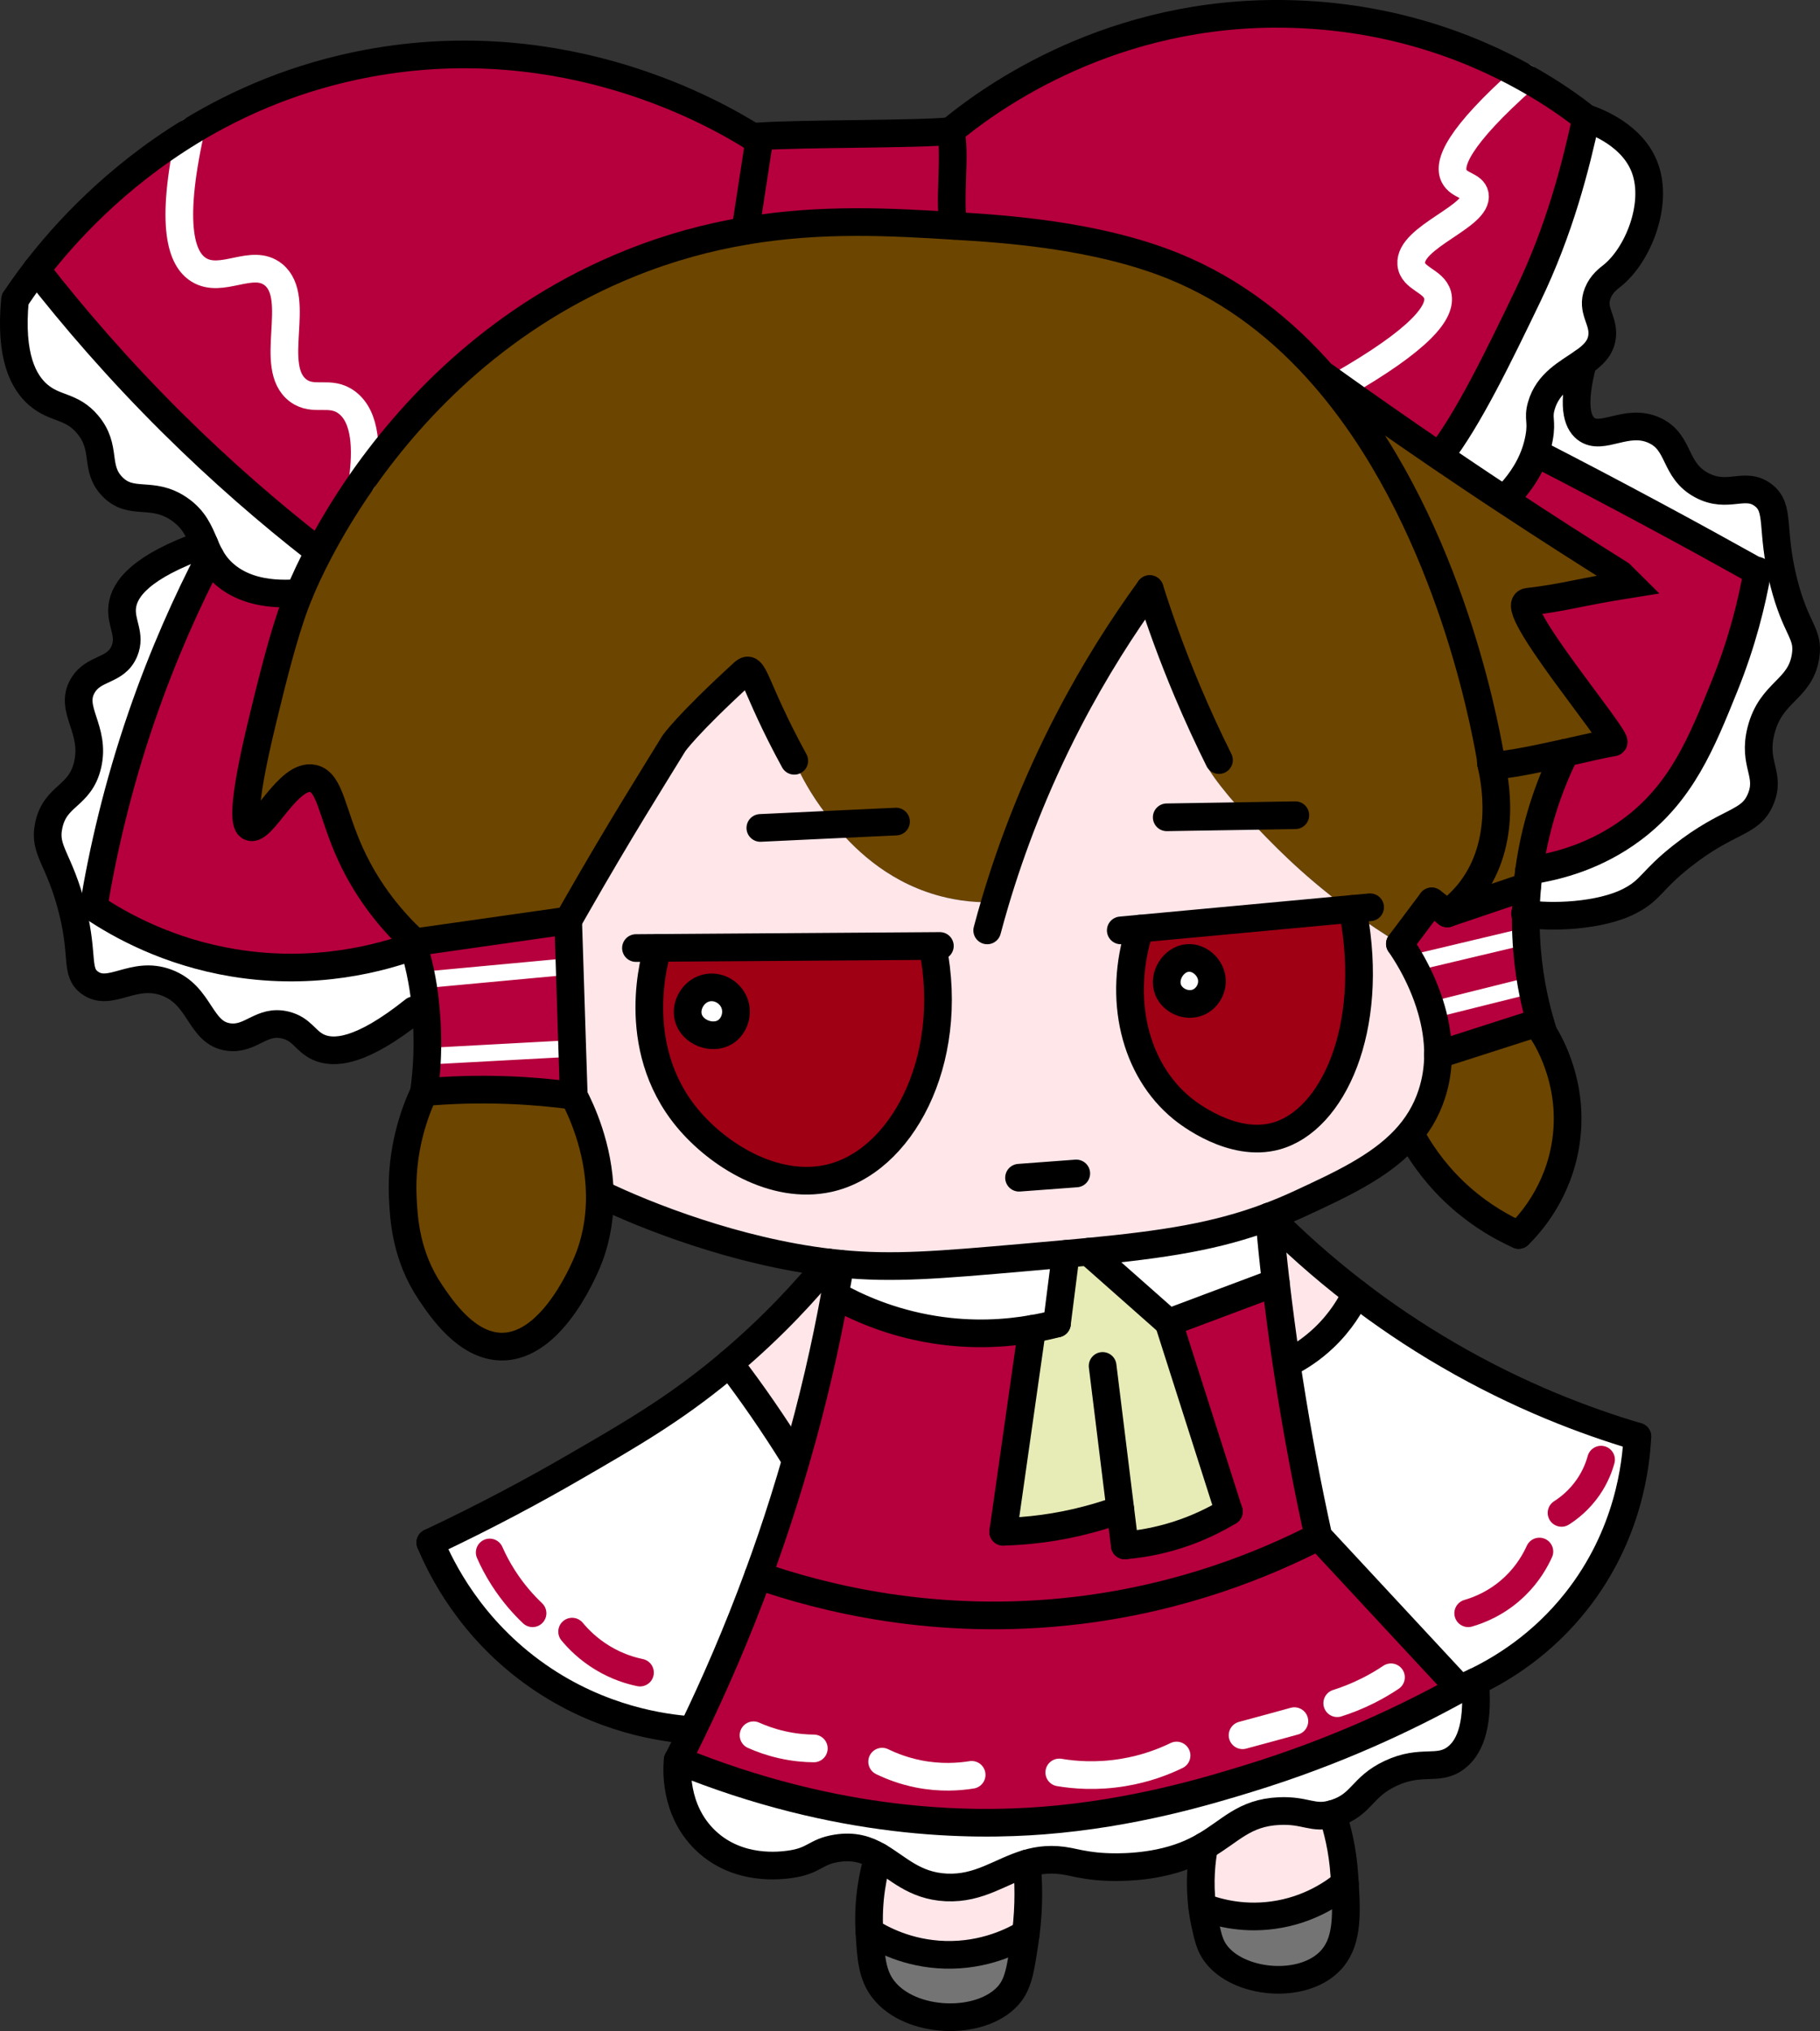 <?xml version="1.0" encoding="UTF-8"?><svg id="Layer_1" xmlns="http://www.w3.org/2000/svg" viewBox="0 0 328.77 366.92"><rect x="0" y="0" width="328.77" height="366.92" fill="#333333" stroke="none"/><defs><style>.cls-1{stroke:#b6003d;}.cls-1,.cls-2,.cls-3,.cls-4{stroke-width:5px;}.cls-1,.cls-2,.cls-3,.cls-4,.cls-5{fill:none;stroke-miterlimit:10;}.cls-1,.cls-2,.cls-4,.cls-5{stroke-linecap:round;}.cls-6{fill:#6c4500;}.cls-7{fill:#fff;}.cls-8{fill:#ffe6e9;}.cls-9{fill:#b6003d;}.cls-2,.cls-3{stroke:#000;}.cls-10{fill:#e7ebb6;}.cls-11{fill:#747474;}.cls-12{fill:#9f0014;}.cls-4,.cls-5{stroke:#fff;}.cls-5{stroke-width:3px;}</style></defs><g><path class="cls-7" d="m317.45,103.27c-6.04-3.37-12.18-6.75-18.44-10.11-7.28-3.92-14.49-7.71-21.62-11.37l-.06-.02c.29-.84.53-1.73.7-2.67.57-3.15-.26-3.44.39-5.75,1.19-4.24,4.78-5.97,7.54-7.9-2.08,7.81-1.02,10.78.5,11.99,2.92,2.32,7.38-2,12.4.31,4.72,2.16,3.42,7.16,8.53,9.9,4.75,2.54,7.79-.73,11.11,1.79,3.16,2.4,1.29,6.04,3.7,15.68,2.21,8.79,4.62,9.19,3.96,13.43-.96,6.16-6.23,6.3-8.04,13.4-1.57,6.15,1.85,7.88-.09,12.46-1.9,4.49-5.73,3.57-14.21,10.26-5.56,4.39-5.47,6.02-9.32,8.05-5.45,2.86-14.55,3.1-18.88,2.35.03-1.7.12-3.35.27-4.94.08-.97.19-1.91.32-2.84,5.54-.8,12.34-2.77,18.63-7.47,8.94-6.67,12.56-15.66,16.68-25.87,3.25-8.04,4.97-15.22,5.93-20.68Z"/><path class="cls-9" d="m317.45,103.27c-.96,5.46-2.68,12.64-5.93,20.68-4.12,10.21-7.74,19.2-16.68,25.87-6.29,4.7-13.09,6.67-18.63,7.47,1.27-9.45,4.32-16.81,6.54-21.3,3.84-.86,7.36-1.68,8.69-1.87,1.38-.2-19.63-24.92-15.45-25.4,6.85-.8,8.81-1.66,18.51-3.2l-1.79-1.78c-7.09-4.45-13.9-8.81-20.88-13.42l.33-.5c1.83-1.87,3.96-4.55,5.17-8.05l.06.02c7.13,3.66,14.34,7.45,21.62,11.37,6.26,3.36,12.4,6.74,18.44,10.11Z"/><path class="cls-7" d="m297.18,30.46c2.34,6.54-1.28,15.54-5.87,19.28-.72.58-1.99,1.47-2.68,3.19-1.27,3.15,1.13,4.84.78,7.85-.24,2.12-1.68,3.44-3.45,4.67-2.76,1.93-6.35,3.66-7.54,7.9-.65,2.31.18,2.6-.39,5.75-.17.94-.41,1.83-.7,2.67-1.21,3.5-3.34,6.18-5.17,8.05l-.33.5c-1.1-.72-2.2-1.45-3.3-2.18-1.78-1.19-4.77-3.18-8.5-5.72,5.17-6.62,10.7-18.05,15.96-28.98,5.81-12.07,8.64-23.35,10.54-32.1,1.87.63,8.51,3.12,10.65,9.12Z"/><path class="cls-6" d="m292.71,103.74l1.79,1.78c-9.7,1.54-11.66,2.4-18.51,3.2-4.18.48,16.83,25.2,15.45,25.4-1.33.19-4.85,1.01-8.69,1.87-6.16,1.36-13.17,2.82-13.4,1.96l-.13-1.28c-1.25-7.07-8.12-43.43-30.04-68.64l.12-.1c.8.58,1.65,1.18,2.54,1.82,4.87,3.47,11.02,7.78,18.19,12.67,3.73,2.54,6.72,4.53,8.5,5.72,1.1.73,2.2,1.46,3.3,2.18,6.98,4.61,13.79,8.97,20.88,13.42Z"/><path class="cls-7" d="m266.48,303.83c-1.05.5-1.99.91-2.79,1.23-8.51-9.17-17.02-18.33-25.53-27.49-1.94-8.81-3.73-18.18-5.28-28.09-.17-1.09-.34-2.18-.5-3.26l.42-.06c1.76-.89,4.07-2.31,6.38-4.51,3.06-2.91,4.83-5.96,5.8-8.02,4.88,3.75,10.43,7.55,16.67,11.17,12.78,7.43,24.7,11.93,34.13,14.72-.23,4.72-1.46,17.65-11.07,29.79-6.19,7.83-13.38,12.19-18.23,14.52Z"/><path class="cls-9" d="m286.53,21.34c-1.9,8.75-4.73,20.03-10.54,32.1-5.26,10.93-10.79,22.36-15.96,28.98-7.17-4.89-13.32-9.2-18.19-12.67,15.14-8.64,18.62-13.53,17.85-16.46-.69-2.59-4.54-2.93-4.76-5.6-.41-4.91,12.25-8.6,11.49-12.51-.34-1.69-2.84-1.58-3.74-3.36-1.14-2.26.63-7.02,12.79-17.8,5.26,2.92,8.99,5.7,11.06,7.32Z"/><path class="cls-6" d="m278.8,186.59c1.26,2.05,5.54,9.57,4.08,19.66-1.34,9.32-6.75,15.08-8.55,16.85-2.76-1.24-6.52-3.29-10.34-6.64-4.18-3.66-6.83-7.48-8.43-10.21l-1.77-.44c2.12-2.27,3.79-4.91,4.84-8.12.79-2.41,1.13-4.82,1.14-7.15,6.15-1.97,12.29-3.94,18.43-5.92.2.69.4,1.34.6,1.97Z"/><path class="cls-9" d="m278.2,184.62c-6.14,1.98-12.28,3.95-18.43,5.92,0-2.84-.46-5.58-1.17-8.07,6.02-1.5,12.04-3.01,18.06-4.51.44,2.45.98,4.68,1.54,6.66Z"/><path class="cls-9" d="m275.68,169.11c.14,3.19.5,6.16.98,8.85-6.02,1.5-12.04,3.01-18.06,4.51-.95-3.36-2.33-6.28-3.54-8.46,6.88-1.64,13.74-3.27,20.61-4.9h.01Z"/><path class="cls-6" d="m276.21,157.29c-.13.93-.24,1.87-.32,2.84h-.01c-4.81,1.63-9.63,3.26-14.44,4.88,1.46-1.09,2.91-2.44,4.21-4.12,6.76-8.8,4.35-20.22,3.7-22.94.23.86,7.24-.6,13.4-1.96-2.22,4.49-5.27,11.85-6.54,21.3Z"/><path class="cls-9" d="m275.62,165.07c0,.45,0,.9,0,1.35,0,.91.03,1.81.07,2.69h-.01c-6.87,1.63-13.73,3.26-20.61,4.9-.91-1.63-1.72-2.84-2.18-3.51,1.92-2.55,3.83-5.1,5.75-7.66.93.73,1.87,1.45,2.81,2.17,4.81-1.62,9.63-3.25,14.44-4.88h.01c-.15,1.59-.24,3.24-.27,4.94Z"/><path class="cls-6" d="m244.34,164.19c-.25.03-.51.05-.76.07-4.55-3.36-8.15-6.51-10.87-9.08-2.49-2.35-5.18-5.1-7.6-7.76-4.59-5.05-8.16-9.74-7.38-10.62.36-.4,1.54.06,2.47.51-1.94-3.9-3.87-8.07-5.74-12.51-2.71-6.44-4.94-12.61-6.77-18.38-4.83,6.64-9.91,14.55-14.68,23.74-6.16,11.88-10.35,23.09-13.25,32.83-4.56.15-8.23-.59-10.83-1.36-9.16-2.71-15.01-8.75-18.24-12.69-.57-.7-1.07-1.33-1.48-1.86-2.75-3.57-4.56-6.99-5.73-9.64-7.53-13.79-7.19-17.72-9.19-15.9-10.4,9.52-12.58,12.8-12.58,12.8-4.14,6.77-9.6,15.35-17.73,29.59l-1.35,2.36c-9.35,1.33-18.7,2.66-28.05,3.99l-.16-.54c-3.32-3.17-7.81-8.22-11.11-15.45-3.37-7.38-3.65-13-6.77-13.66-4.5-.95-9.12,9.72-11.35,8.76-.74-.31-1.92-2.18,2.29-19.48,1.6-6.56,3.7-15.22,5.99-21.2.19-.49.4-1.02.63-1.59.87-2.09,2.05-4.67,3.59-7.58,2-3.8,4.59-8.19,7.83-12.81,9.73-13.87,25.31-29.9,48.34-39.16,7.19-2.9,14.12-4.73,20.77-5.86,13.88-2.35,26.51-1.59,37.7-.91,8.53.51,25.56,1.54,39.7,7.28,10.93,4.44,19.87,11.58,27.15,19.95,21.92,25.21,28.79,61.57,30.04,68.64l.13,1.28c.65,2.72,3.06,14.14-3.7,22.94-1.3,1.68-2.75,3.03-4.21,4.12-.94-.72-1.88-1.44-2.81-2.17-1.92,2.56-3.83,5.11-5.75,7.66-3.09-1.88-5.89-3.76-8.41-5.59-.04-.24-.08-.47-.13-.71h0Z"/><path class="cls-7" d="m266.48,303.83c.74,8.65-1.38,12.15-3.47,13.74-3.25,2.47-6.18.15-11.83,2.81-5.21,2.45-5.12,5.56-9.87,7.14-.22.07-.42.13-.62.19-3.57.97-4.84-.74-9.59-.53-6.4.29-8.75,3.58-13.57,6.35-2.07,1.2-4.61,2.3-8.12,3.02-5.62,1.15-10.58.68-11.42.59-2.4-.25-3.86-.64-4.94-.85-2.95-.58-5.36-.3-7.56.36-4.8,1.43-8.58,4.61-14.56,4.32-5.78-.28-8.73-3.55-12.27-5.6-2.08-1.2-4.37-1.98-7.56-1.46-3.84.61-3.95,2.28-8.43,2.89-1.62.22-9.28,1.26-15.1-4.21-5.99-5.61-5.26-13.62-5.15-14.6,29.16,11.88,53.13,11.9,66.04,10.9,16.22-1.27,29.64-5.31,37.02-7.58,16.08-4.93,28.95-11.12,38.21-16.25.8-.32,1.74-.73,2.79-1.23Z"/><path class="cls-9" d="m266.42,35.18c.76,3.91-11.9,7.6-11.49,12.51.22,2.67,4.07,3.01,4.76,5.6.77,2.93-2.71,7.82-17.85,16.46-.89-.64-1.74-1.24-2.54-1.82l-.12.1c-7.28-8.37-16.22-15.51-27.15-19.95-14.14-5.74-31.17-6.77-39.7-7.28-1.06-3.57.43-13.53-.64-17.11,5.81-4.79,26.82-20.95,58.21-21.19,20.13-.15,35.6,5.95,45.57,11.52-12.16,10.78-13.93,15.54-12.79,17.8.9,1.78,3.4,1.67,3.74,3.36Z"/><path class="cls-9" d="m238.16,277.57c8.51,9.16,17.02,18.32,25.53,27.49-9.26,5.13-22.13,11.32-38.21,16.25-7.38,2.27-20.8,6.31-37.02,7.58-12.91,1-36.88.98-66.04-10.9.88-1.72,1.76-3.5,2.64-5.32,4.04-8.34,8.11-17.7,11.91-28.04,11.21,3.89,31.93,9.39,57.7,6.3,19.14-2.3,34.02-8.49,43.49-13.36Z"/><path class="cls-8" d="m118.84,171.24c-.36,1.11-5.55,17.66,5.36,30.79,5.51,6.63,15.61,12.97,25.41,10.86,13.05-2.82,23.02-20.95,18.89-41.81v-.18c-16.55.11-33.11.22-49.66.34Zm60.92-8.25c2.9-9.74,7.09-20.95,13.25-32.83,4.77-9.19,9.85-17.1,14.68-23.74,1.83,5.77,4.06,11.94,6.77,18.38,1.87,4.44,3.8,8.61,5.74,12.51-.93-.45-2.11-.91-2.47-.51-.78.88,2.79,5.57,7.38,10.62,2.42,2.66,5.11,5.41,7.6,7.76,2.72,2.57,6.32,5.72,10.87,9.08-12.55,1.17-25.12,2.34-37.67,3.5-4.11,12.68-.93,25.49,7.65,32.49.98.8,9.05,7.19,16.98,4.98,10.21-2.86,17.82-19.3,13.93-40.32,2.52,1.83,5.32,3.71,8.41,5.59.46.67,1.27,1.88,2.18,3.51,1.21,2.18,2.59,5.1,3.54,8.46.71,2.49,1.18,5.23,1.17,8.07-.01,2.33-.35,4.74-1.14,7.15-1.05,3.21-2.72,5.85-4.84,8.12-4.67,4.99-11.52,8.17-18.78,11.54-1.95.91-3.86,1.71-5.77,2.43-9.52,3.59-18.94,5.03-32.61,6.35-1.33.13-2.69.25-4.1.38-2.39.22-4.9.44-7.56.67-15.37,1.34-23.56,2.05-33.17,1.12-.68-.06-1.37-.14-2.07-.22-16.68-1.98-33.08-8.41-41.38-12.45-.16-8.46-3.48-15.33-4.7-17.68-.09-2.85-.18-5.7-.28-8.55-.15-4.94-.31-9.87-.47-14.81-.09-2.77-.18-5.53-.27-8.3l1.35-2.36c8.13-14.24,13.59-22.82,17.73-29.59,0,0,2.18-3.28,12.58-12.8,2-1.82,1.66,2.11,9.19,15.9,1.17,2.65,2.98,6.07,5.73,9.64.41.53.91,1.16,1.48,1.86,3.23,3.94,9.08,9.98,18.24,12.69,2.6.77,6.27,1.51,10.83,1.36Z"/><path class="cls-12" d="m244.47,164.91c3.89,21.02-3.72,37.46-13.93,40.32-7.93,2.21-16-4.18-16.98-4.98-8.58-7-11.76-19.81-7.65-32.49,12.55-1.16,25.12-2.33,37.67-3.5.29.22.59.44.89.65Zm-28.1,16.19c1.61-.64,2.61-2.3,2.56-3.96-.08-2.29-2.18-4.23-4.34-4.08-2.6.17-4.55,3.28-3.58,5.74.78,1.96,3.27,3.13,5.36,2.3Z"/><path class="cls-6" d="m244.34,164.2c.05.24.09.47.13.71-.3-.21-.6-.43-.89-.65.25-.02.51-.04.76-.07h0Z"/><path class="cls-8" d="m229.24,219.78c4.19,4.22,9.41,8.99,15.74,13.85-.97,2.06-2.74,5.11-5.8,8.02-2.31,2.2-4.62,3.62-6.38,4.51l-.42.06c-.73-4.97-1.37-9.82-1.92-14.55-.47-4.05-.87-8.02-1.22-11.89Z"/><path class="cls-11" d="m242.95,340.28c.37,6.06.42,10.85-2.75,14.05-5.13,5.18-16.55,4.03-20.59-1.44-1.04-1.41-1.36-2.8-1.88-5.11-.25-1.14-.44-2.25-.56-3.31,2.2.85,6.85,2.31,12.73,1.52,6.72-.89,11.23-4.2,13.05-5.71Z"/><path class="cls-8" d="m242.84,338.67c.04.55.07,1.08.11,1.61-1.82,1.51-6.33,4.82-13.05,5.71-5.88.79-10.53-.67-12.73-1.52-.56-4.56-.12-8.38.36-10.94,4.82-2.77,7.17-6.06,13.57-6.35,4.75-.21,6.02,1.5,9.59.53.87,2.62,1.85,6.37,2.15,10.96Z"/><path class="cls-9" d="m232.88,249.48c1.55,9.91,3.34,19.28,5.28,28.09-9.47,4.87-24.35,11.06-43.49,13.36-25.77,3.09-46.49-2.41-57.7-6.3,1.59-4.32,3.13-8.8,4.59-13.45.82-2.61,1.6-5.18,2.32-7.72,3.03-10.49,5.27-20.39,6.93-29.5h0c3.83,2.15,9.93,4.97,17.89,6.24,7.03,1.13,13.15.67,17.73-.13-1.74,12.22-3.48,24.43-5.22,36.65,4.44-.12,9.68-.69,15.41-2.22,2.05-.54,3.97-1.16,5.75-1.81.27,2.17.53,4.33.8,6.49,2.58-.21,5.83-.72,9.45-1.87,3.9-1.24,7.04-2.85,9.36-4.25-3.63-11.38-7.26-22.76-10.89-34.13,6.45-2.42,12.91-4.84,19.36-7.26.55,4.73,1.19,9.58,1.92,14.55.16,1.08.33,2.17.5,3.26Z"/><path class="cls-7" d="m230.46,231.67c-6.45,2.42-12.91,4.84-19.36,7.26-4.83-4.27-9.65-8.53-14.47-12.8,13.67-1.32,23.09-2.76,32.61-6.35.35,3.87.75,7.84,1.22,11.89Z"/><path class="cls-10" d="m202.38,272.69c-1.78.65-3.7,1.27-5.75,1.81-5.73,1.53-10.97,2.1-15.41,2.22,1.74-12.22,3.48-24.43,5.22-36.65,1.73-.29,3.24-.64,4.49-.97.53-4.2,1.06-8.39,1.6-12.58h0c1.41-.14,2.77-.26,4.1-.39,4.82,4.27,9.64,8.53,14.47,12.8,3.63,11.37,7.26,22.75,10.89,34.13-2.32,1.4-5.46,3.01-9.36,4.25-3.62,1.15-6.87,1.66-9.45,1.87-.27-2.16-.53-4.32-.8-6.49Z"/><path class="cls-7" d="m218.93,177.14c.05,1.66-.95,3.32-2.56,3.96-2.09.83-4.58-.34-5.36-2.3-.97-2.46.98-5.57,3.58-5.74,2.16-.15,4.26,1.79,4.34,4.08Z"/><path class="cls-7" d="m192.53,226.51h0c-.54,4.2-1.07,8.39-1.6,12.59-1.25.33-2.76.68-4.49.97-4.58.8-10.7,1.26-17.73.13-7.96-1.27-14.06-4.09-17.89-6.24h0c.36-1.92.69-3.81.99-5.66,9.61.93,17.8.22,33.17-1.12,2.66-.23,5.17-.45,7.56-.67Z"/><path class="cls-8" d="m185.49,336.65c.3,3.07.47,7.45-.18,12.66h0c-2.08,1.25-7.37,4.04-14.63,3.83-6.72-.19-11.55-2.86-13.62-4.17-.34-5.83.71-10.59,1.61-13.6,3.54,2.05,6.49,5.32,12.27,5.6,5.98.29,9.76-2.89,14.56-4.32Z"/><path class="cls-11" d="m185.3,349.31h0c-.05.39-.11.79-.17,1.19-.79,5.31-1.18,7.97-3.06,10.05-5.03,5.54-17.6,5.09-22.47-1.11-2.1-2.67-2.28-5.79-2.56-10.47,2.07,1.31,6.9,3.98,13.62,4.17,7.26.21,12.55-2.58,14.63-3.83Z"/><path class="cls-9" d="m171.69,23.69c1.07,3.58-.42,13.54.64,17.11-11.19-.68-23.82-1.44-37.7.91.59-3.87,2-12.99,2.59-16.87l-.02-.21c8.03-.53,27.88-.33,34.49-.94Z"/><path class="cls-12" d="m168.5,171.08c4.13,20.86-5.84,38.99-18.89,41.81-9.8,2.11-19.9-4.23-25.41-10.86-10.91-13.13-5.72-29.68-5.36-30.79,16.55-.12,33.11-.23,49.66-.34v.18Zm-37.53,15.38c1.56-.95,2.38-3.06,1.79-4.98-.64-2.06-2.76-3.39-4.86-3.06-2.53.4-4.14,3.09-3.57,5.36.68,2.72,4.3,4.1,6.64,2.68Z"/><path class="cls-8" d="m149.73,228.08c.7.08,1.39.16,2.07.22-.3,1.85-.63,3.74-.99,5.66-1.66,9.11-3.9,19.01-6.93,29.5l-.36-.11c-1.77-2.86-3.7-5.82-5.79-8.85-1.99-2.89-3.99-5.62-5.95-8.2,8.06-6.8,13.98-13.37,17.95-18.22Z"/><path class="cls-7" d="m143.52,263.35l.36.11c-.72,2.54-1.5,5.11-2.32,7.72-1.46,4.65-3,9.13-4.59,13.45-3.8,10.34-7.87,19.7-11.91,28.04l-.26-.12c-4.99-.37-16.29-1.86-27.66-9.79-12.17-8.49-17.49-19.49-19.41-24.09,10.6-5,19.23-9.71,25.54-13.36,10.57-6.11,18.22-10.53,27.15-17.87.46-.38.91-.76,1.36-1.14,1.96,2.58,3.96,5.31,5.95,8.2,2.09,3.03,4.02,5.99,5.79,8.85Z"/><path class="cls-9" d="m137.2,24.63l.02.21c-.59,3.88-2,13-2.59,16.87-6.65,1.13-13.58,2.96-20.77,5.86-23.03,9.26-38.61,25.29-48.34,39.16.72-5.34.67-11.36-2.85-14.01-3.04-2.3-5.97-.05-8.81-2.17-5.6-4.2.8-16.69-4.47-20.94-3.82-3.09-9.35,1.76-13.53-.89-2.97-1.89-5.29-7.58-1.47-24.96,8.81-5.37,19.49-9.97,32.11-12.32,35.86-6.67,63.14,9.34,69.45,13.28.37-.03.79-.07,1.25-.09Z"/><path class="cls-7" d="m132.76,181.48c.59,1.92-.23,4.03-1.79,4.98-2.34,1.42-5.96.04-6.64-2.68-.57-2.27,1.04-4.96,3.57-5.36,2.1-.33,4.22,1,4.86,3.06Z"/><path class="cls-6" d="m108.35,215.63c.07,3.6-.42,7.48-1.89,11.43-.32.86-6.31,16.41-15.96,16.21-6.25-.13-10.71-6.78-12.77-9.83-4.41-6.57-4.8-13.25-4.97-17.11-.38-8.37,1.99-15.07,3.83-19.02,4.53-.4,9.63-.59,15.19-.38,4.28.16,8.25.53,11.87,1.02,1.22,2.35,4.54,9.22,4.7,17.68Z"/><path class="cls-9" d="m103.37,189.4c.1,2.85.19,5.7.28,8.55-3.62-.49-7.59-.86-11.87-1.02-5.56-.21-10.66-.02-15.19.38.26-1.93.48-4.1.57-6.49,8.73-.48,17.48-.95,26.21-1.42Z"/><path class="cls-9" d="m102.9,174.59c.16,4.94.32,9.87.47,14.81-8.73.47-17.48.94-26.21,1.42.07-1.92.06-3.98-.06-6.15-.05-.82-.11-1.61-.18-2.36-.17-1.95-.41-3.67-.7-5.25,8.84-.82,17.69-1.65,26.54-2.47h.14Z"/><path class="cls-9" d="m102.63,166.29c.09,2.77.18,5.53.27,8.3h-.14c-8.85.82-17.7,1.65-26.54,2.47-.4-2.23-.91-4.19-1.51-6.15l-.13-.63c9.35-1.33,18.7-2.66,28.05-3.99Z"/><path class="cls-7" d="m76.22,177.06c.29,1.58.53,3.3.7,5.25l-2.12.19c-9.61,7.68-14.58,7.96-17.36,6.64-2.33-1.11-2.87-3.22-5.88-3.96-4.36-1.06-6.18,2.68-10.21,2.17-5.31-.66-5.02-7.5-11.23-9.83-6.04-2.28-10.21,2.73-13.92,0-2.6-1.91-1.05-4.74-3.06-12.89-2.39-9.68-5.34-10.88-4.32-15.58,1.19-5.49,5.64-5.06,7-10.85,1.53-6.49-3.38-10.01-.89-14.29,1.99-3.45,5.95-2.53,7.53-6.26,1.28-3.02-.72-5.07-.38-8.04.35-3.19,3.38-7.26,14.85-11.31.31.75.64,1.5,1.06,2.25-4.2,8.08-8.53,17.68-12.34,28.72-4.42,12.81-7.1,24.59-8.76,34.66,4.78,3.19,13.46,8.07,25.36,10.02,14.87,2.44,26.81-1,32.46-3.04.6,1.96,1.11,3.92,1.51,6.15Z"/><path class="cls-9" d="m74.58,170.28l.13.63c-5.65,2.04-17.59,5.48-32.46,3.04-11.9-1.95-20.58-6.83-25.36-10.02,1.66-10.07,4.34-21.85,8.76-34.66,3.81-11.04,8.14-20.64,12.34-28.72.65,1.18,1.5,2.34,2.85,3.44,2.27,1.85,6.18,3.72,13.26,3.13-.23.57-.44,1.1-.63,1.59-2.29,5.98-4.39,14.64-5.99,21.2-4.21,17.3-3.03,19.17-2.29,19.48,2.23.96,6.85-9.71,11.35-8.76,3.12.66,3.4,6.28,6.77,13.66,3.3,7.23,7.79,12.28,11.11,15.45l.16.54Z"/><path class="cls-9" d="m62.67,72.72c3.52,2.65,3.57,8.67,2.85,14.01-3.24,4.62-5.83,9.01-7.83,12.81l-.76-.4c-8.15-6.36-16.94-13.93-25.92-22.85-9.63-9.57-17.7-18.93-24.43-27.55,5.03-6.53,14.19-16.68,27.81-24.98-3.82,17.38-1.5,23.07,1.47,24.96,4.18,2.65,9.71-2.2,13.53.89,5.27,4.25-1.13,16.74,4.47,20.94,2.84,2.12,5.77-.13,8.81,2.17Z"/><path class="cls-7" d="m56.93,99.14l.76.4c-1.54,2.91-2.72,5.49-3.59,7.58-7.08.59-10.99-1.28-13.26-3.13-1.35-1.1-2.2-2.26-2.85-3.44-.42-.75-.75-1.5-1.06-2.25-.96-2.23-1.82-4.44-4.51-6.31-4.99-3.45-8.64-.49-12.13-4.08-3.32-3.42-.86-6.95-4.47-11.24-2.93-3.48-5.84-2.67-8.94-5.36-2.59-2.26-5.15-6.83-4.17-17.17.76-1.15,2.04-3.04,3.87-5.4,6.73,8.62,14.8,17.98,24.43,27.55,8.98,8.92,17.77,16.49,25.92,22.85Z"/></g><g><path class="cls-4" d="m34.39,23.76c-3.82,17.38-1.5,23.07,1.47,24.96,4.18,2.65,9.71-2.2,13.53.89,5.27,4.25-1.13,16.74,4.47,20.94,2.84,2.12,5.77-.13,8.81,2.17,3.52,2.65,3.57,8.67,2.85,14.01v.02"/><path class="cls-4" d="m275.48,14.01h-.01c-12.16,10.79-13.93,15.55-12.79,17.81.9,1.78,3.4,1.67,3.74,3.36.76,3.91-11.9,7.6-11.49,12.51.22,2.67,4.07,3.01,4.76,5.6.77,2.93-2.71,7.82-17.85,16.46"/><path class="cls-3" d="m135.95,24.72c-6.31-3.94-33.59-19.95-69.45-13.28-12.62,2.35-23.3,6.95-32.11,12.32-13.62,8.3-22.78,18.45-27.81,24.98-1.83,2.36-3.11,4.25-3.87,5.4-.11.17-.2.32-.29.45"/><path class="cls-3" d="m260.03,82.42c5.17-6.62,10.7-18.05,15.96-28.98,5.81-12.07,8.64-23.35,10.54-32.1-2.07-1.62-5.8-4.4-11.06-7.32-9.97-5.57-25.44-11.67-45.57-11.52-31.39.24-52.4,16.4-58.21,21.19"/><path class="cls-2" d="m210.76,147.65c4.78-.08,9.57-.16,14.35-.23l8.88-.15"/><path class="cls-2" d="m137.35,149.57c4.45-.21,8.89-.42,13.34-.63,3.72-.17,7.45-.35,11.17-.52"/><path class="cls-2" d="m137.22,24.84c-.59,3.88-2,13-2.59,16.87"/><path class="cls-2" d="m171.69,23.69c1.07,3.58-.42,13.54.64,17.11"/><path class="cls-2" d="m135.95,24.72c.37-.03.79-.07,1.25-.09,8.03-.53,27.88-.33,34.49-.94"/><path class="cls-2" d="m178.33,168.08c.44-1.65.91-3.34,1.43-5.09,2.9-9.74,7.09-20.95,13.25-32.83,4.77-9.19,9.85-17.1,14.68-23.74"/><path class="cls-2" d="m207.69,106.42c1.83,5.77,4.06,11.94,6.77,18.38,1.87,4.44,3.8,8.61,5.74,12.51"/><path class="cls-2" d="m202.46,168.08c1.15-.11,2.3-.21,3.45-.32,12.55-1.16,25.12-2.33,37.67-3.5.25-.02.51-.04.76-.07,1.05-.09,2.11-.19,3.16-.29"/><path class="cls-2" d="m205.91,167.76c-4.11,12.68-.93,25.49,7.65,32.49.98.8,9.05,7.19,16.98,4.98,10.21-2.86,17.82-19.3,13.93-40.32-.04-.24-.08-.47-.13-.71"/><path class="cls-2" d="m114.88,171.27l3.96-.03c16.55-.12,33.11-.23,49.66-.34.43,0,.85-.01,1.28-.01"/><path class="cls-2" d="m118.84,171.24c-.36,1.11-5.55,17.66,5.36,30.79,5.51,6.63,15.61,12.97,25.41,10.86,13.05-2.82,23.02-20.95,18.89-41.81"/><path class="cls-2" d="m127.9,178.42c-2.53.4-4.14,3.09-3.57,5.36.68,2.72,4.3,4.1,6.64,2.68,1.56-.95,2.38-3.06,1.79-4.98-.64-2.06-2.76-3.39-4.86-3.06Z"/><path class="cls-2" d="m216.37,181.1c1.61-.64,2.61-2.3,2.56-3.96-.08-2.29-2.18-4.23-4.34-4.08-2.6.17-4.55,3.28-3.58,5.74.78,1.96,3.27,3.13,5.36,2.3Z"/><path class="cls-2" d="m184.08,212.76c3.44-.26,6.89-.51,10.34-.77"/><path class="cls-2" d="m286.53,21.34c1.87.63,8.51,3.12,10.65,9.12,2.34,6.54-1.28,15.54-5.87,19.28-.72.58-1.99,1.47-2.68,3.19-1.27,3.15,1.13,4.84.78,7.85-.24,2.12-1.68,3.44-3.45,4.67-2.76,1.93-6.35,3.66-7.54,7.9-.65,2.31.18,2.6-.39,5.75-.17.94-.41,1.83-.7,2.67-1.21,3.5-3.34,6.18-5.17,8.05"/><path class="cls-5" d="m258.6,182.47c6.02-1.5,12.04-3.01,18.06-4.51"/><path class="cls-5" d="m275.67,169.11c-6.87,1.63-13.73,3.26-20.61,4.9h0"/><path class="cls-5" d="m76.19,177.06h.03c8.84-.82,17.69-1.65,26.54-2.47"/><path class="cls-5" d="m103.39,189.4h-.02c-8.73.47-17.48.94-26.21,1.42"/><path class="cls-2" d="m285.96,65.45c-2.08,7.81-1.02,10.78.5,11.99,2.92,2.32,7.38-2,12.4.31,4.72,2.16,3.42,7.16,8.53,9.9,4.75,2.54,7.79-.73,11.11,1.79,3.16,2.4,1.29,6.04,3.7,15.68,2.21,8.79,4.62,9.19,3.96,13.43-.96,6.16-6.23,6.3-8.04,13.4-1.57,6.15,1.85,7.88-.09,12.46-1.9,4.49-5.73,3.57-14.21,10.26-5.56,4.39-5.47,6.02-9.32,8.05-5.45,2.86-14.55,3.1-18.88,2.35-.05,0-.09,0-.14-.02"/><path class="cls-2" d="m282.75,135.99c-2.22,4.49-5.27,11.85-6.54,21.3-.13.93-.24,1.87-.32,2.84-.15,1.59-.24,3.24-.27,4.94,0,.45,0,.9,0,1.35,0,.91.03,1.81.07,2.69.14,3.19.5,6.16.98,8.85.44,2.45.98,4.68,1.54,6.66.2.69.4,1.34.6,1.97"/><path class="cls-2" d="m278.8,186.59c1.26,2.05,5.54,9.57,4.08,19.66-1.34,9.32-6.75,15.08-8.55,16.85"/><path class="cls-2" d="m255.56,206.25c1.6,2.73,4.25,6.55,8.43,10.21,3.82,3.35,7.58,5.4,10.34,6.64"/><path class="cls-2" d="m269.35,137.95c.65,2.72,3.06,14.14-3.7,22.94-1.3,1.68-2.75,3.03-4.21,4.12"/><path class="cls-2" d="m258.63,162.84c.93.73,1.87,1.45,2.81,2.17"/><path class="cls-2" d="m258.63,162.84c-1.92,2.56-3.83,5.11-5.75,7.66"/><path class="cls-2" d="m252.88,170.5c.46.67,1.27,1.88,2.18,3.51,1.21,2.18,2.59,5.1,3.54,8.46.71,2.49,1.18,5.23,1.17,8.07-.01,2.33-.35,4.74-1.14,7.15-1.05,3.21-2.72,5.85-4.84,8.12-4.67,4.99-11.52,8.17-18.78,11.54-1.95.91-3.86,1.71-5.77,2.43-9.52,3.59-18.94,5.03-32.61,6.35-1.33.13-2.69.25-4.1.38-2.39.22-4.9.44-7.56.67-15.37,1.34-23.56,2.05-33.17,1.12-.68-.06-1.37-.14-2.07-.22-16.68-1.98-33.08-8.41-41.38-12.45"/><path class="cls-2" d="m277.39,81.79c7.13,3.66,14.34,7.45,21.62,11.37,6.26,3.36,12.4,6.74,18.44,10.11,0,0,.02,0,.03.02"/><path class="cls-2" d="m317.48,103.1c-.01.06-.02.11-.03.17-.96,5.46-2.68,12.64-5.93,20.68-4.12,10.21-7.74,19.2-16.68,25.87-6.29,4.7-13.09,6.67-18.63,7.47h0"/><path class="cls-2" d="m6.57,48.73h.01c6.73,8.63,14.8,17.99,24.43,27.56,8.98,8.92,17.77,16.49,25.92,22.85"/><path class="cls-2" d="m2.71,54.14c-.98,10.34,1.58,14.91,4.17,17.17,3.1,2.69,6.01,1.88,8.94,5.36,3.61,4.29,1.15,7.82,4.47,11.24,3.49,3.59,7.14.63,12.13,4.08,2.69,1.87,3.55,4.08,4.51,6.31.31.75.64,1.5,1.06,2.25.65,1.18,1.5,2.34,2.85,3.44,2.27,1.85,6.18,3.72,13.26,3.13"/><path class="cls-2" d="m36.93,98.3c-11.47,4.05-14.5,8.12-14.85,11.31-.34,2.97,1.66,5.02.38,8.04-1.58,3.73-5.54,2.81-7.53,6.26-2.49,4.28,2.42,7.8.89,14.29-1.36,5.79-5.81,5.36-7,10.85-1.02,4.7,1.93,5.9,4.32,15.58,2.01,8.15.46,10.98,3.06,12.89,3.71,2.73,7.88-2.28,13.92,0,6.21,2.33,5.92,9.17,11.23,9.83,4.03.51,5.85-3.23,10.21-2.17,3.01.74,3.55,2.85,5.88,3.96,2.78,1.32,7.75,1.04,17.36-6.64"/><path class="cls-2" d="m37.99,100.55c-4.2,8.08-8.53,17.68-12.34,28.72-4.42,12.81-7.1,24.59-8.76,34.66"/><path class="cls-2" d="m74.71,170.91c-5.65,2.04-17.59,5.48-32.46,3.04-11.9-1.95-20.58-6.83-25.36-10.02"/><path class="cls-2" d="m74.71,170.91c.6,1.96,1.11,3.92,1.51,6.15.29,1.58.53,3.3.7,5.25.07.75.13,1.54.18,2.36.12,2.17.13,4.23.06,6.15-.09,2.39-.31,4.56-.57,6.49"/><path class="cls-2" d="m261.44,165.01c4.81-1.62,9.63-3.25,14.44-4.88"/><path class="cls-2" d="m259.76,190.54h.01c6.15-1.97,12.29-3.94,18.43-5.92"/><path class="cls-2" d="m102.63,166.29c.09,2.77.18,5.53.27,8.3.16,4.94.32,9.87.47,14.81.1,2.85.19,5.7.28,8.55"/><path class="cls-2" d="m143.48,137.44c-7.53-13.79-7.19-17.72-9.19-15.9-10.4,9.52-12.58,12.8-12.58,12.8-4.14,6.77-9.6,15.35-17.73,29.59l-1.35,2.36c-9.35,1.33-18.7,2.66-28.05,3.99l-.16-.54c-3.32-3.17-7.81-8.22-11.11-15.45-3.37-7.38-3.65-13-6.77-13.66-4.5-.95-9.12,9.72-11.35,8.76-.74-.31-1.92-2.18,2.29-19.48,1.6-6.56,3.7-15.22,5.99-21.2.19-.49.4-1.02.63-1.59.87-2.09,2.05-4.67,3.59-7.58,2-3.8,4.59-8.19,7.83-12.81,9.73-13.87,25.31-29.9,48.34-39.16,7.19-2.9,14.12-4.73,20.77-5.86,13.88-2.35,26.51-1.59,37.7-.91,8.53.51,25.56,1.54,39.7,7.28,10.93,4.44,19.87,11.58,27.15,19.95,21.92,25.21,28.79,61.57,30.04,68.64l.13,1.28c.23.86,7.24-.6,13.4-1.96,3.84-.86,7.36-1.68,8.69-1.87,1.38-.2-19.63-24.92-15.45-25.4,6.85-.8,8.81-1.66,18.51-3.2l-1.79-1.78c-7.09-4.45-13.9-8.81-20.88-13.42-1.1-.72-2.2-1.45-3.3-2.18-1.78-1.19-4.77-3.18-8.5-5.72-7.17-4.89-13.32-9.2-18.19-12.67-.89-.64-1.74-1.24-2.54-1.82"/><path class="cls-2" d="m76.59,197.31c-1.84,3.95-4.21,10.65-3.83,19.02.17,3.86.56,10.54,4.97,17.11,2.06,3.05,6.52,9.7,12.77,9.83,9.65.2,15.64-15.35,15.96-16.21,1.47-3.95,1.96-7.83,1.89-11.43-.16-8.46-3.48-15.33-4.7-17.68"/><path class="cls-2" d="m76.59,197.31c4.53-.4,9.63-.59,15.19-.38,4.28.16,8.25.53,11.87,1.02"/><path class="cls-2" d="m149.73,228.08c-3.97,4.85-9.89,11.42-17.95,18.22-.45.38-.9.76-1.36,1.14-8.93,7.34-16.58,11.76-27.15,17.87-6.31,3.65-14.94,8.36-25.54,13.36"/><path class="cls-2" d="m151.8,228.3c-.3,1.85-.63,3.74-.99,5.66-1.66,9.11-3.9,19.01-6.93,29.5-.72,2.54-1.5,5.11-2.32,7.72-1.46,4.65-3,9.13-4.59,13.45-3.8,10.34-7.87,19.7-11.91,28.04-.88,1.82-1.76,3.6-2.64,5.32"/><path class="cls-2" d="m229.24,219.78c.35,3.87.75,7.84,1.22,11.89.55,4.73,1.19,9.58,1.92,14.55.16,1.08.33,2.17.5,3.26,1.55,9.91,3.34,19.28,5.28,28.09,8.51,9.16,17.02,18.32,25.53,27.49"/><path class="cls-2" d="m77.73,278.67c1.92,4.6,7.24,15.6,19.41,24.09,11.37,7.93,22.67,9.42,27.66,9.79"/><path class="cls-2" d="m122.42,317.99c29.16,11.88,53.13,11.9,66.04,10.9,16.22-1.27,29.64-5.31,37.02-7.58,16.08-4.93,28.95-11.12,38.21-16.25"/><path class="cls-2" d="m229.24,219.78c4.19,4.22,9.41,8.99,15.74,13.85,4.88,3.75,10.43,7.55,16.67,11.17,12.78,7.43,24.7,11.93,34.13,14.72"/><path class="cls-2" d="m295.78,259.52c-.23,4.72-1.46,17.65-11.07,29.79-6.19,7.83-13.38,12.19-18.23,14.52-1.05.5-1.99.91-2.79,1.23"/><path class="cls-2" d="m244.98,233.63c-.97,2.06-2.74,5.11-5.8,8.02-2.31,2.2-4.62,3.62-6.38,4.51"/><path class="cls-2" d="m131.78,246.3c1.96,2.58,3.96,5.31,5.95,8.2,2.09,3.03,4.02,5.99,5.79,8.85"/><path class="cls-1" d="m88.46,280.46c.62,1.41,1.42,2.97,2.47,4.6,1.75,2.73,3.64,4.83,5.27,6.38"/><path class="cls-1" d="m103.35,294.76c1.08,1.3,2.87,3.16,5.53,4.76,2.63,1.59,5.08,2.3,6.73,2.64"/><path class="cls-1" d="m289.22,263.69c-.35,1.27-1.01,3.06-2.29,4.94-1.67,2.43-3.61,3.89-4.85,4.68"/><path class="cls-1" d="m278.08,280.29c-.72,1.58-2.02,3.95-4.35,6.21-3.2,3.12-6.67,4.41-8.51,4.94"/><path class="cls-2" d="m136.97,284.63c11.21,3.89,31.93,9.39,57.7,6.3,19.14-2.3,34.02-8.49,43.49-13.36"/><path class="cls-4" d="m136.12,313.48c1.36.61,3.07,1.24,5.1,1.7,2.23.51,4.21.67,5.79.68"/><path class="cls-4" d="m159.35,318.25c1.65.8,3.86,1.67,6.55,2.21,3.98.79,7.38.53,9.62.17"/><path class="cls-4" d="m191.35,320.2c2.72.46,6.78.8,11.58,0,4.07-.67,7.33-1.95,9.61-3.06"/><path class="cls-4" d="m224.46,313.48c1.78-.47,3.56-.95,5.36-1.45,1.34-.36,2.67-.73,4-1.1"/><path class="cls-4" d="m241.56,307.69c1.68-.53,3.59-1.27,5.62-2.29,1.55-.78,2.91-1.6,4.09-2.39"/><path class="cls-2" d="m122.42,317.99c-.11.98-.84,8.99,5.15,14.6,5.82,5.47,13.48,4.43,15.1,4.21,4.48-.61,4.59-2.28,8.43-2.89,3.19-.52,5.48.26,7.56,1.46,3.54,2.05,6.49,5.32,12.27,5.6,5.98.29,9.76-2.89,14.56-4.32,2.2-.66,4.61-.94,7.56-.36,1.08.21,2.54.6,4.94.85.84.09,5.8.56,11.42-.59,3.51-.72,6.05-1.82,8.12-3.02,4.82-2.77,7.17-6.06,13.57-6.35,4.75-.21,6.02,1.5,9.59.53.2-.06.4-.12.62-.19,4.75-1.58,4.66-4.69,9.87-7.14,5.65-2.66,8.58-.34,11.83-2.81,2.09-1.59,4.21-5.09,3.47-13.74h0"/><path class="cls-2" d="m158.66,335.37c-.9,3.01-1.95,7.77-1.61,13.6.28,4.68.46,7.8,2.56,10.47,4.87,6.2,17.44,6.65,22.47,1.11,1.88-2.08,2.27-4.74,3.06-10.05.06-.4.12-.8.17-1.19.65-5.21.48-9.59.18-12.66"/><path class="cls-2" d="m217.53,333.53c-.48,2.56-.92,6.38-.36,10.94.12,1.06.31,2.17.56,3.31.52,2.31.84,3.7,1.88,5.11,4.04,5.47,15.46,6.62,20.59,1.44,3.17-3.2,3.12-7.99,2.75-14.05-.04-.53-.07-1.06-.11-1.61-.3-4.59-1.28-8.34-2.15-10.96"/><path class="cls-2" d="m242.95,340.28c-1.82,1.51-6.33,4.82-13.05,5.71-5.88.79-10.53-.67-12.73-1.52"/><path class="cls-2" d="m185.3,349.31c-2.08,1.25-7.37,4.04-14.63,3.83-6.72-.19-11.55-2.86-13.62-4.17"/><path class="cls-2" d="m186.44,240.07c-1.74,12.22-3.48,24.43-5.22,36.65"/><path class="cls-2" d="m202.38,272.69c-1.78.65-3.7,1.27-5.75,1.81-5.73,1.53-10.97,2.1-15.41,2.22"/><path class="cls-2" d="m199.18,246.76c1.06,8.65,2.13,17.29,3.2,25.93.27,2.17.53,4.33.8,6.49"/><path class="cls-2" d="m221.99,273.06c-2.32,1.4-5.46,3.01-9.36,4.25-3.62,1.15-6.87,1.66-9.45,1.87"/><path class="cls-2" d="m211.1,238.93c3.63,11.37,7.26,22.75,10.89,34.13"/><path class="cls-2" d="m150.82,233.96c3.83,2.15,9.93,4.97,17.89,6.24,7.03,1.13,13.15.67,17.73-.13,1.73-.29,3.24-.64,4.49-.97"/><path class="cls-2" d="m192.53,226.52c-.54,4.19-1.07,8.38-1.6,12.58"/><path class="cls-2" d="m196.63,226.13c4.82,4.27,9.64,8.53,14.47,12.8"/><path class="cls-2" d="m230.46,231.67c-6.45,2.42-12.91,4.84-19.36,7.26"/></g></svg>